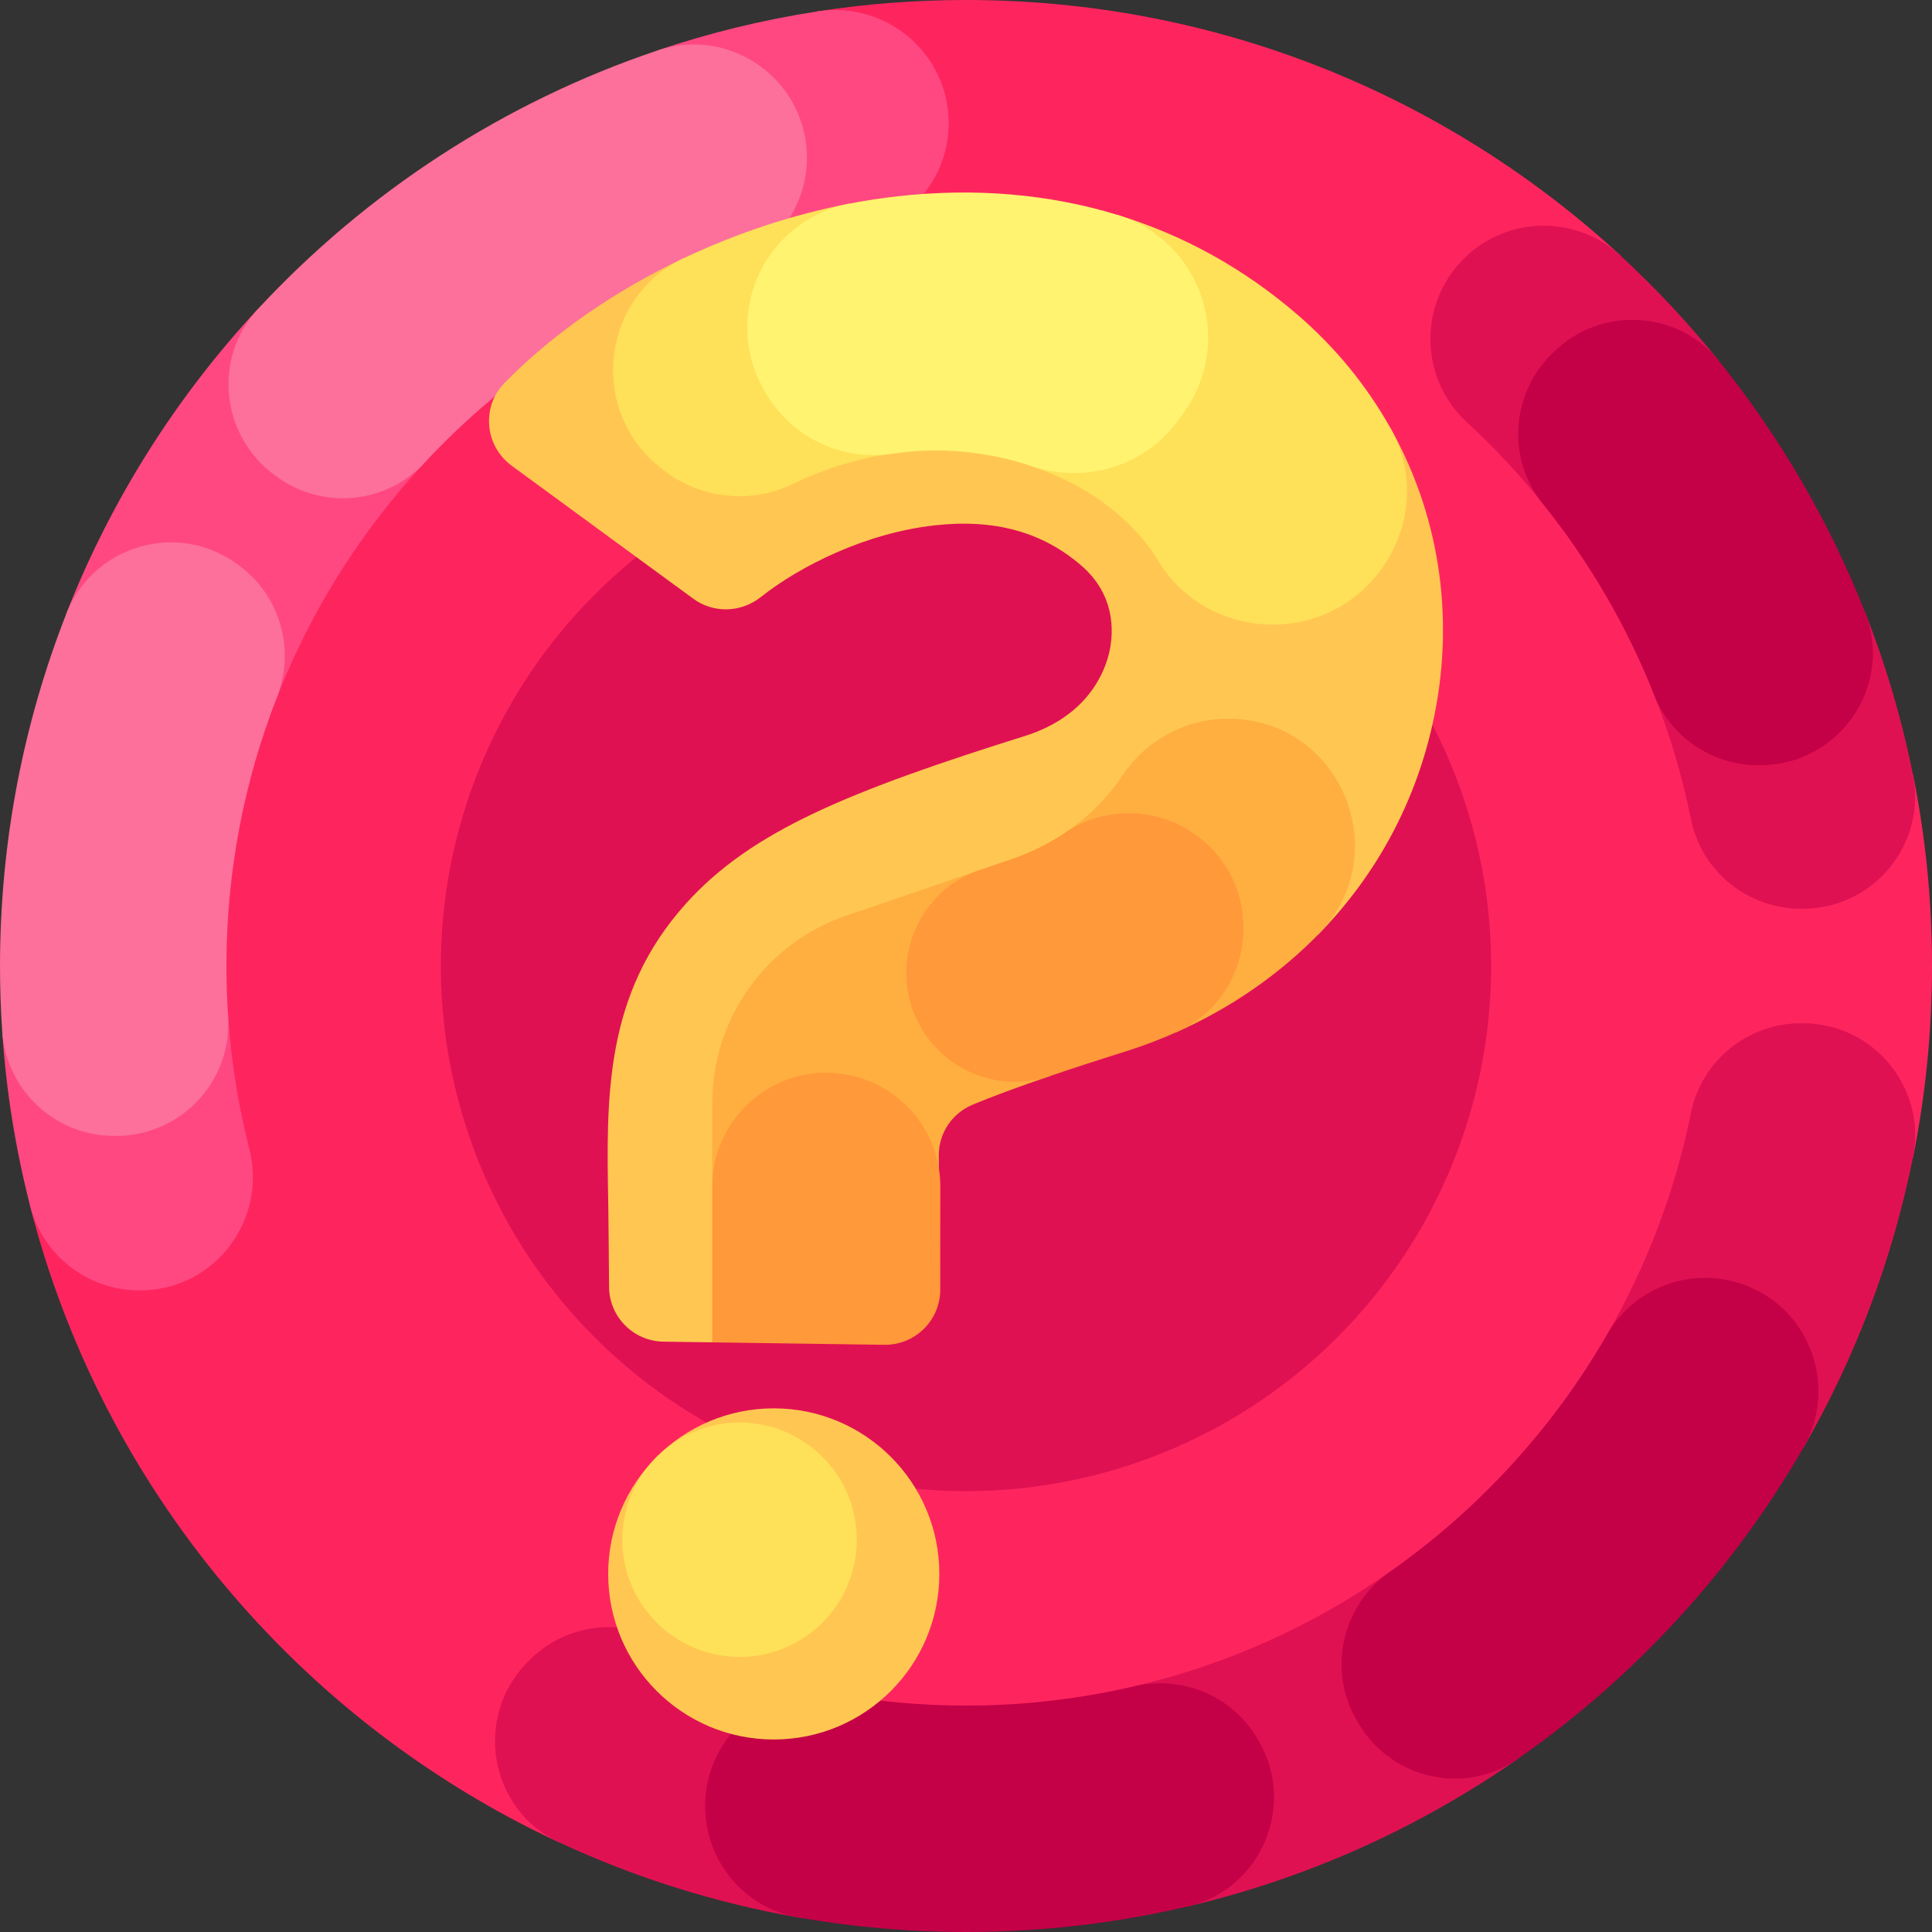 <svg id="Capa_1" enable-background="new 0 0 512 512" viewBox="0 0 512 512" xmlns="http://www.w3.org/2000/svg"><rect x="0" y="0" width="512" height="512" fill="#333333" stroke="none"/><g><g><g><g><path d="m512 256c0 17.38-1.73 34.35-5.03 50.75l-.01-.03-119.42 144.75-239.35 36.78v.01c-68.94-32.05-121.22-93.9-140.31-169l.07.19 40.06-169.13 168.63-147.3h-.05c12.85-1.99 26.01-3.02 39.41-3.02 66.96 0 127.9 25.7 173.51 67.77v.03c-12.93 83.73 77.44 137.46 77.44 137.46l.01-.05c3.31 16.41 5.04 33.4 5.04 50.79z" fill="#fe255f"/><g fill="#e01152"><circle cx="256" cy="256" r="139.175"/><path d="m455.63 95.77-46.81 37.65c-6.14-7.66-12.85-14.84-20.06-21.48-12.55-11.57-12.99-31.23-.92-43.3l.05-.05c11.4-11.41 29.76-11.73 41.62-.79 9.38 8.66 18.12 18.01 26.12 27.97z"/><path d="m477.76 240.83h-.51c-14.1 0-26.33-9.89-29.13-23.72-2.3-11.37-5.58-22.39-9.77-32.96l55.92-21.85v-.03c5.43 13.78 9.7 28.15 12.68 42.99 3.7 18.4-10.42 35.57-29.19 35.57z"/></g><g><path d="m411.561 93.458c-.142.141-.284.283-.426.424-10.725 10.672-11.814 27.758-2.332 39.549 12.236 15.214 22.252 32.284 29.546 50.719 4.465 11.284 15.451 18.629 27.586 18.629h.591c20.901 0 35.402-21.034 27.748-40.483-9.521-24.193-22.62-46.585-38.645-66.526-11.031-13.727-31.586-14.734-44.068-2.312z" fill="#c40047"/></g><g><g fill="#e01152"><path d="m173.93 433.96c15.11 7 31.26 12.13 48.14 15.09l-10.56 59.09c-22.22-3.89-43.46-10.65-63.32-19.89-18.69-8.69-22.81-33.46-8.2-47.99.15-.14.29-.29.44-.43 8.83-8.78 22.19-11.1 33.5-5.87z"/><path d="m402.24 466.13c-26.02 18.15-55.57 31.59-87.42 39.08l-14.26-58.32v-.01c24.71-5.76 47.63-16.21 67.78-30.35z"/><path d="m506.96 306.72c-5.54 27.56-15.5 53.52-29.12 77.1v-.01l-51.93-30.19c10.37-17.96 17.96-37.71 22.2-58.66 2.8-13.85 15.01-23.79 29.14-23.79h.52c18.76 0 32.88 17.16 29.19 35.55z"/></g><g fill="#c40047"><path d="m186.867 478.608c0 14.507 10.357 27.03 24.646 29.536 14.448 2.534 29.313 3.856 44.487 3.856 20.243 0 39.936-2.351 58.822-6.793 19.564-4.602 28.885-27.035 18.513-44.25l-.315-.523c-6.701-11.121-19.819-16.504-32.463-13.551-14.319 3.345-29.234 5.117-44.557 5.117-11.571 0-22.908-1.012-33.932-2.949-18.37-3.228-35.201 10.904-35.201 29.557z"/><path d="m425.914 353.617c-14.383 24.939-34.099 46.432-57.577 62.912-12.858 9.025-16.682 26.364-8.547 39.802l.424.701c8.798 14.534 28.086 18.811 42.022 9.093 30.842-21.507 56.728-49.63 75.599-82.313 9.15-15.848 2.271-36.118-14.696-42.975-13.86-5.601-29.756-.17-37.225 12.78z"/></g><path d="m66.05 304.39c4.86 19.02-9.27 37.57-28.9 37.57h-.22c-13.67 0-25.6-9.26-28.98-22.51-3.82-14.91-6.32-30.35-7.37-46.18l59.87-4.02c.8 12.04 2.7 23.79 5.6 35.14z" fill="#ff4881"/><path d="m68.4 81.84 44.09 40.8c-16.69 17.94-30.05 38.99-39.12 62.19l-55.82-22.14-.02.01c11.83-30.2 29.22-57.6 50.93-80.94z" fill="#ff4881"/><path d="m251.4 32.65c0 14.86-10.89 27.4-25.58 29.67-11.19 1.74-22.06 4.42-32.54 7.97l-19.03-56.93h-.02c13.66-4.61 27.83-8.09 42.41-10.34 1.58-.24 3.14-.36 4.69-.36 16.29 0 30.07 13.12 30.07 29.99z" fill="#ff4881"/><g fill="#fc709b"><path d="m30.794 301.026c17.224 0 30.819-14.586 29.654-31.771-.297-4.38-.448-8.8-.448-13.255 0-25.093 4.744-49.096 13.378-71.166 4.966-12.695.847-27.133-10.205-35.112-.163-.118-.327-.236-.49-.354-15.78-11.399-38.028-4.801-45.13 13.324-11.329 28.909-17.553 60.379-17.553 93.308 0 5.804.194 11.561.577 17.267 1.046 15.621 14.019 27.759 29.674 27.759z"/><path d="m112.498 122.646c21.943-23.594 49.619-41.789 80.787-52.343 12.247-4.147 20.552-15.549 20.552-28.479 0-20.519-20.136-35.008-39.582-28.46-40.88 13.764-77.143 37.567-105.858 68.476-12.104 13.029-9.876 33.755 4.528 44.187.169.123.339.245.508.368 12.102 8.76 28.891 7.191 39.065-3.749z"/></g></g></g></g></g><g><g><g><g><path d="m380.13 189.58c-4.51 22.38-15.27 42.29-30.79 58.08 0 0-130.54-1.34-160.59 108.08l-12.93-.19c-7.93-.12-14.33-6.53-14.41-14.46-.05-4.24-.13-17.64-.2-21.39-.56-28.9-1.08-56.18 20.59-80.25 17.3-19.22 43.01-29.73 90.57-44.65 16.63-5.57 20.74-17.61 21.73-22.55 1.02-5.03 1.39-14.61-7.46-22.3-10.36-9-23.13-12.51-39.01-10.72-18.33 2.06-35.64 10.79-46.05 19.02-5.2 4.11-12.48 4.35-17.83.43l-48.14-35.25c-7.13-5.22-8.11-15.59-1.93-21.91 12.76-13.07 29.24-24.45 47.47-33.08 0 0 82.84 50.17 187.2 44.77h.01c12.81 22.72 17.19 49.5 11.77 76.37z" fill="#ffc751"/></g></g><g><circle cx="205.055" cy="417.105" fill="#ffc751" r="43.878"/><circle cx="195.993" cy="408.044" fill="#ffe059" r="31.062"/></g></g><g><path d="m225.12 53.96 12.8 66.08c-9.5 1.07-19.1 3.98-27.81 8.22-11.51 5.58-25.23 3.82-35.1-4.31-.18-.14-.35-.29-.53-.44-18.55-15.28-15.05-44.79 6.67-55.07 13.93-6.59 28.88-11.58 43.98-14.49z" fill="#ffe059"/><path d="m337.35 165.52c-12.26 0-23.87-6.15-30.23-16.63-7.27-11.98-19.66-20.64-33.76-25.37l22.68-66.6c17.59 5.35 33.8 14.32 48.14 26.77 9.91 8.61 18.02 18.6 24.17 29.52 13.18 23.39-4.16 52.31-31 52.31z" fill="#ffe059"/><path d="m312.181 111.445c.504-.697 1.009-1.394 1.514-2.09 13.72-18.894 4.681-45.635-17.656-52.44-18.103-5.515-37.678-7.199-58.208-4.895-4.235.476-8.477 1.126-12.708 1.94-21.777 4.191-33.516 27.98-23.516 47.774.1.198.2.396.3.594 6.352 12.589 19.993 19.931 33.957 17.975.687-.096 1.374-.183 2.061-.26 11.748-1.578 24.144-.312 35.439 3.479 14.266 4.79 29.999.12 38.817-12.077z" fill="#fff370"/><path d="m259.69 230.54 18.62 54.61c-8.5 2.89-15.36 5.43-20.58 7.61-5.41 2.27-8.97 7.54-8.94 13.42.01 1.15.04 4.33.08 8.37l-60.12-.04v-22.25c0-22.4 14.25-42.33 35.44-49.58z" fill="#ffaf40"/><path d="m349.41 247.58c-.01.03-.04.06-.07.08-10.54 10.73-23.28 19.56-37.74 25.95l-29.29-52.97c6.1-4.12 11.26-9.28 15.25-15.25 6.24-9.32 16.7-14.94 27.92-14.94 29.8 0 44.73 35.83 23.93 57.13z" fill="#ffaf40"/><g fill="#ff993a"><path d="m188.754 314.507v41.232l45.575.647c8.212.118 14.917-6.541 14.847-14.741-.019-2.104.007-14.46.023-27.097.02-15.736-12.037-28.856-27.719-30.159-17.618-1.465-32.726 12.439-32.726 30.118z"/><path d="m318.359 222.373c-10.333-8.436-24.996-9.196-36.053-1.735-4.506 3.04-9.523 5.505-14.962 7.293l-.276.088-7.381 2.525c-17.924 6.131-25.174 27.581-14.645 43.329 7.261 10.861 20.903 15.487 33.27 11.277 6.055-2.061 12.935-4.3 20.634-6.713l.578-.184c4.146-1.362 8.176-2.913 12.081-4.64 20.65-9.138 24.247-36.959 6.754-51.24z"/></g></g></g></g><g/><g/><g/><g/><g/><g/><g/><g/><g/><g/><g/><g/><g/><g/><g/></svg>